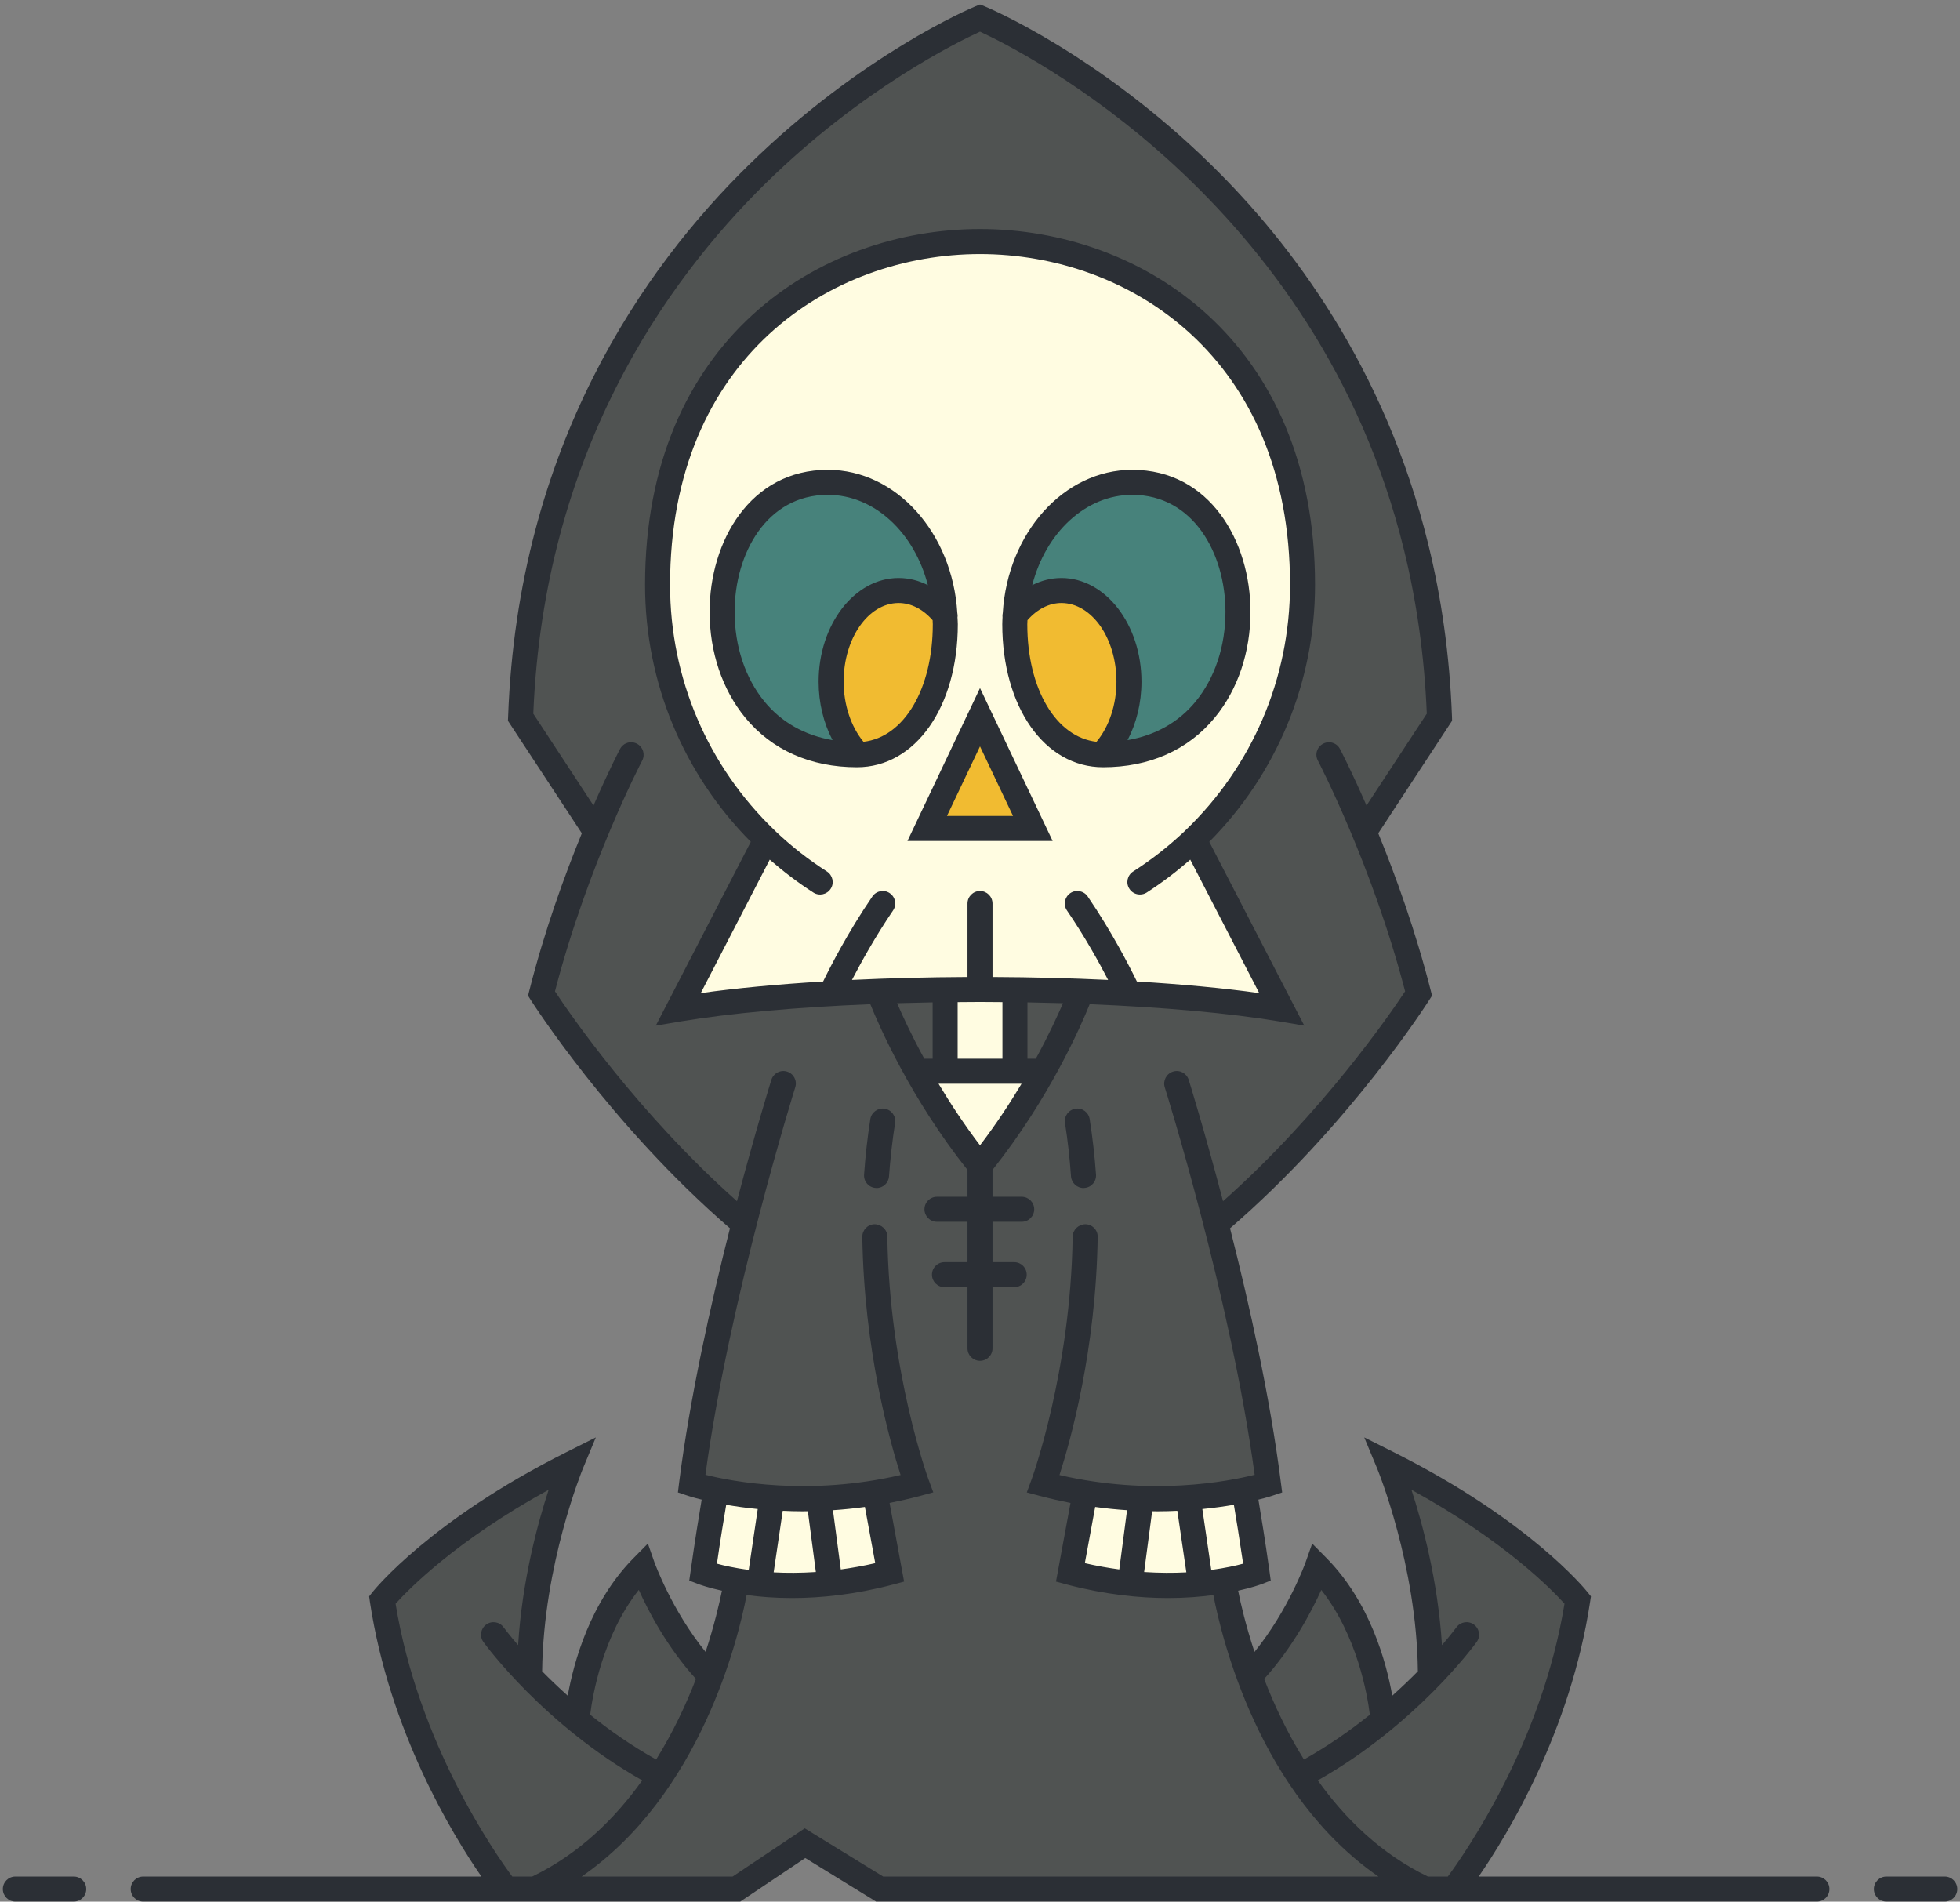 <?xml version="1.0" encoding="UTF-8" standalone="no"?>
<svg width="235px" height="228px" viewBox="0 0 235 228" version="1.1" xmlns="http://www.w3.org/2000/svg" xmlns:xlink="http://www.w3.org/1999/xlink">
    <rect x="0" y="0" width="235" height="228" fill="#808080" stroke="none"/>
    <!-- Generator: Sketch 39.1 (31720) - http://www.bohemiancoding.com/sketch -->
    <title>Slice 1</title>
    <desc>Created with Sketch.</desc>
    <defs></defs>
    <g id="Page-1" stroke="none" stroke-width="1" fill="none" fill-rule="evenodd">
        <path d="M99.735,89.233 C96.295,88.642 93.373,86.987 91.284,84.448 C88.896,81.542 87.58,77.605 87.58,73.36 C87.58,66.139 91.588,58.83 99.25,58.83 C104.996,58.83 110.013,63.333 111.734,70.035 L112.01,71.108 L111.023,70.606 C109.973,70.071 108.869,69.8 107.74,69.8 C105.346,69.8 103.079,71.027 101.355,73.256 C99.611,75.525 98.65,78.534 98.65,81.73 C98.65,84.152 99.208,86.496 100.263,88.508 L100.733,89.404 L99.735,89.233 L99.735,89.233 Z M134.747,88.508 C135.802,86.496 136.36,84.152 136.36,81.73 C136.36,75.152 132.277,69.8 127.26,69.8 C126.138,69.8 125.037,70.071 123.987,70.606 L123,71.108 L123.275,70.035 C124.997,63.333 130.01,58.83 135.75,58.83 C143.418,58.83 147.43,66.139 147.43,73.36 C147.43,77.605 146.114,81.542 143.726,84.447 C141.637,86.987 138.715,88.642 135.274,89.233 L134.277,89.404 L134.747,88.508 L134.747,88.508 Z" id="Fill-25" fill="#47827B"></path>
        <path d="M131.413,89.436 C126.265,88.842 122.67,82.836 122.67,74.83 C122.67,74.661 122.68,74.502 122.69,74.334 L122.702,74.164 L122.814,74.03 C124.079,72.592 125.658,71.8 127.26,71.8 C129.182,71.8 130.986,72.855 132.338,74.772 C133.643,76.645 134.36,79.115 134.36,81.73 C134.36,84.604 133.446,87.349 131.854,89.26 L131.681,89.467 L131.413,89.436 L131.413,89.436 Z M103.145,89.258 C101.559,87.343 100.65,84.599 100.65,81.73 C100.65,76.255 103.831,71.8 107.74,71.8 C109.348,71.8 110.931,72.592 112.195,74.03 L112.32,74.172 L112.32,74.36 C112.32,74.429 112.324,74.496 112.329,74.562 C112.334,74.651 112.34,74.738 112.34,74.83 C112.34,82.837 108.741,88.843 103.587,89.436 L103.317,89.467 L103.145,89.258 L103.145,89.258 Z M112.749,98.33 L117.5,88.324 L122.251,98.33 L112.749,98.33 L112.749,98.33 Z" id="Fill-26" fill="#F1BB31"></path>
        <path d="M99.25,56.83 C90.275,56.83 85.58,65.146 85.58,73.36 C85.58,78.067 87.056,82.457 89.736,85.722 C92.85,89.495 97.35,91.49 102.75,91.49 C109.466,91.49 114.34,84.483 114.34,74.83 C114.34,74.672 114.329,74.52 114.319,74.369 L114.298,73.988 L114.307,73.937 C114.325,73.83 114.32,73.726 114.292,73.599 C113.714,64.161 107.112,56.83 99.25,56.83 L99.25,56.83 Z M135.75,56.83 C127.894,56.83 121.296,64.161 120.729,73.52 C120.69,73.725 120.683,73.842 120.697,73.965 L120.687,74.317 C120.678,74.485 120.67,74.653 120.67,74.83 C120.67,84.483 125.54,91.49 132.25,91.49 C137.66,91.49 142.16,89.495 145.264,85.722 C147.95,82.462 149.43,78.071 149.43,73.36 C149.43,65.146 144.731,56.83 135.75,56.83 L135.75,56.83 Z M125.419,100.33 L117.5,83.665 L109.591,100.33 L125.419,100.33 L125.419,100.33 Z M92.137,102.277 L92.617,102.692 C94.361,104.202 96.057,105.48 97.8,106.599 C97.957,106.699 98.141,106.753 98.33,106.753 C98.675,106.753 98.993,106.579 99.18,106.289 C99.324,106.067 99.372,105.803 99.314,105.542 C99.256,105.28 99.101,105.055 98.877,104.909 C96.668,103.497 94.581,101.865 92.676,100.063 L92.647,100.042 L92.493,99.88 C84.333,92.04 79.84,81.47 79.84,70.12 C79.84,42.527 99.362,29.96 117.5,29.96 C135.643,29.96 155.17,42.527 155.17,70.12 C155.17,81.471 150.676,92.04 142.516,99.88 L142.488,99.919 L142.333,100.064 C140.397,101.886 138.31,103.516 136.129,104.911 C135.904,105.056 135.748,105.281 135.692,105.543 C135.637,105.802 135.685,106.066 135.829,106.286 C136.009,106.576 136.329,106.75 136.67,106.75 C136.872,106.75 137.054,106.699 137.21,106.599 C138.969,105.465 140.709,104.15 142.381,102.693 L142.862,102.275 L151.869,119.7 L150.91,119.565 C146.793,118.985 141.871,118.519 136.28,118.179 L135.988,118.161 L135.86,117.898 C135.072,116.276 132.924,112.041 129.998,107.762 C129.81,107.491 129.499,107.327 129.167,107.327 C128.966,107.327 128.77,107.388 128.602,107.503 C128.149,107.816 128.031,108.437 128.341,108.885 C130.514,112.058 132.239,115.191 133.304,117.261 L133.7,118.03 L132.836,117.989 C128.369,117.777 123.713,117.659 118.998,117.64 L118.5,117.638 L118.5,108.33 C118.5,107.779 118.051,107.33 117.5,107.33 C116.949,107.33 116.5,107.779 116.5,108.33 L116.5,117.638 L116.002,117.64 C111.292,117.659 106.64,117.777 102.174,117.989 L101.308,118.03 L101.706,117.26 C102.789,115.166 104.527,112.013 106.657,108.888 C106.81,108.666 106.867,108.403 106.818,108.142 C106.77,107.882 106.621,107.654 106.398,107.504 C106.231,107.387 106.039,107.327 105.84,107.327 C105.51,107.327 105.2,107.49 105.011,107.764 C102.075,112.043 99.927,116.277 99.14,117.898 L99.012,118.161 L98.72,118.179 C93.121,118.52 88.198,118.987 84.09,119.565 L83.131,119.7 L92.137,102.277 L92.137,102.277 Z M114.32,127.44 L114.32,119.656 L114.814,119.65 C115.706,119.64 116.598,119.63 117.5,119.63 C118.402,119.63 119.304,119.64 120.196,119.65 L120.69,119.656 L120.69,127.44 L114.32,127.44 L114.32,127.44 Z M117.102,137.622 C115.349,135.313 113.667,132.814 112.101,130.196 L111.648,129.44 L123.362,129.44 L122.909,130.196 C121.334,132.829 119.648,135.328 117.897,137.623 L117.499,138.146 L117.102,137.622 L117.102,137.622 Z M99.304,180.606 L99.838,180.571 C101.067,180.492 102.308,180.365 103.632,180.184 L104.105,180.12 L105.519,187.8 L105.052,187.907 C103.68,188.221 102.314,188.469 100.877,188.665 L100.38,188.733 L99.304,180.606 L99.304,180.606 Z M134.132,188.665 C132.673,188.467 131.307,188.218 129.958,187.907 L129.492,187.8 L130.905,180.119 L131.378,180.185 C132.662,180.361 133.936,180.491 135.163,180.571 L135.695,180.606 L134.63,188.733 L134.132,188.665 L134.132,188.665 Z M143.589,180.484 L144.111,180.432 C145.384,180.307 146.643,180.137 147.854,179.927 L148.35,179.842 L148.433,180.337 C148.651,181.633 149.086,184.274 149.544,187.407 L149.609,187.846 L149.18,187.962 C148.391,188.176 147.077,188.482 145.298,188.725 L144.807,188.792 L143.589,180.484 L143.589,180.484 Z M89.702,188.725 C87.799,188.463 86.458,188.134 85.828,187.962 L85.403,187.845 L85.465,187.409 C85.862,184.626 86.268,182.168 86.577,180.337 L86.661,179.841 L87.156,179.927 C88.342,180.134 89.602,180.304 90.899,180.432 L91.421,180.484 L90.192,188.793 L89.702,188.725 L89.702,188.725 Z M94.908,189.075 C94.146,189.075 93.42,189.055 92.733,189.019 L92.185,188.99 L93.422,180.616 L93.876,180.64 C94.628,180.68 95.399,180.7 96.21,180.7 L96.86,180.69 L97.298,180.69 L98.385,188.944 L97.852,188.979 C96.862,189.043 95.871,189.075 94.908,189.075 L94.908,189.075 Z M140.092,189.075 C139.128,189.075 138.138,189.043 137.147,188.979 L136.614,188.944 L137.702,180.69 L138.79,180.7 C139.601,180.7 140.382,180.68 141.134,180.64 L141.589,180.616 L142.814,188.99 L142.266,189.019 C141.579,189.055 140.854,189.075 140.092,189.075 L140.092,189.075 Z" id="Fill-27" fill="#FFFCE1"></path>
        <path d="M110.523,127.44 L110.381,127.179 C109.161,124.945 108.057,122.69 107.101,120.478 L106.809,119.801 L107.546,119.78 C108.947,119.74 110.368,119.71 111.81,119.68 L112.32,119.67 L112.32,127.44 L110.523,127.44 L110.523,127.44 Z M122.69,127.44 L122.69,119.669 L123.2,119.68 C124.632,119.71 126.053,119.74 127.464,119.78 L128.201,119.801 L127.909,120.478 C126.953,122.69 125.849,124.945 124.629,127.179 L124.487,127.44 L122.69,127.44 L122.69,127.44 Z M78.426,211.396 C75.706,209.875 73.021,208.052 70.446,205.98 L70.229,205.804 L70.264,205.527 C70.612,202.776 71.888,195.786 76.197,190.311 L76.708,189.661 L77.046,190.415 C78.068,192.697 80.307,197.103 83.81,200.964 L84.018,201.192 L83.906,201.48 C82.551,204.994 80.932,208.273 79.094,211.224 L78.842,211.629 L78.426,211.396 L78.426,211.396 Z M155.916,211.224 C154.078,208.273 152.459,204.994 151.104,201.48 L150.993,201.193 L151.199,200.965 C154.662,197.136 156.924,192.717 157.964,190.424 L158.304,189.674 L158.813,190.321 C163.284,196.008 164.477,203.4 164.736,205.529 L164.77,205.805 L164.553,205.98 C161.985,208.048 159.304,209.87 156.584,211.396 L156.168,211.63 L155.916,211.224 L155.916,211.224 Z M61.168,225.49 L61.019,225.288 C59.152,222.779 49.701,209.396 46.936,192.36 L46.898,192.124 L47.058,191.946 C48.565,190.269 54.354,184.323 65.539,178.181 L66.648,177.573 L66.255,178.775 C64.853,183.067 63.084,189.761 62.619,197.28 L62.543,198.507 L61.741,197.576 C60.643,196.301 60.01,195.457 59.965,195.389 C59.79,195.145 59.49,194.991 59.171,194.991 C58.96,194.991 58.757,195.058 58.585,195.183 C58.368,195.342 58.226,195.574 58.184,195.836 C58.142,196.097 58.206,196.36 58.363,196.574 C58.436,196.676 65.421,206.346 77.246,213.024 L77.729,213.297 L77.408,213.749 C73.652,219.032 69.151,222.966 64.027,225.44 L63.924,225.49 L61.168,225.49 L61.168,225.49 Z M105.835,133.411 C105.347,133.411 104.92,133.775 104.844,134.258 C104.51,136.375 104.26,138.598 104.099,140.865 C104.079,141.137 104.166,141.397 104.343,141.599 C104.516,141.797 104.757,141.915 105.02,141.931 L105.039,141.931 C105.632,141.931 106.058,141.525 106.091,141.008 C106.258,138.747 106.506,136.58 106.826,134.562 C106.868,134.302 106.805,134.042 106.649,133.827 C106.491,133.609 106.257,133.466 105.992,133.424 C105.938,133.415 105.887,133.411 105.835,133.411 L105.835,133.411 Z M129.176,133.411 C129.125,133.411 129.071,133.415 129.018,133.424 C128.752,133.466 128.519,133.609 128.361,133.827 C128.205,134.042 128.142,134.302 128.184,134.561 C128.511,136.622 128.755,138.79 128.909,141.005 C128.948,141.528 129.388,141.94 129.91,141.94 C130.25,141.915 130.491,141.796 130.666,141.596 C130.843,141.393 130.931,141.134 130.912,140.865 C130.756,138.677 130.501,136.454 130.156,134.258 C130.078,133.767 129.667,133.411 129.176,133.411 L129.176,133.411 Z M113.24,151.83 C112.688,151.83 112.24,152.279 112.24,152.83 C112.24,153.381 112.688,153.83 113.24,153.83 L116.5,153.83 L116.5,161.66 C116.5,162.211 116.949,162.66 117.5,162.66 C118.051,162.66 118.5,162.211 118.5,161.66 L118.5,153.83 L121.6,153.83 C122.151,153.83 122.6,153.381 122.6,152.83 C122.6,152.279 122.151,151.83 121.6,151.83 L118.5,151.83 L118.5,145.99 L122.5,145.99 C123.051,145.99 123.5,145.541 123.5,144.99 C123.5,144.439 123.051,143.99 122.5,143.99 L118.5,143.99 L118.5,140.095 L118.608,139.959 C125.468,131.327 129.204,122.664 130.186,120.214 L130.317,119.886 L130.67,119.901 C139.631,120.266 147.526,120.984 153.502,121.977 L155.476,122.31 L144.378,100.836 L144.635,100.578 C152.718,92.434 157.17,81.618 157.17,70.12 C157.17,41.153 136.606,27.96 117.5,27.96 C98.398,27.96 77.84,41.153 77.84,70.12 C77.84,81.618 82.292,92.434 90.375,100.578 L90.631,100.836 L79.534,122.31 L81.497,121.977 C87.47,120.985 95.365,120.267 104.33,119.901 L104.682,119.886 L104.813,120.213 C105.815,122.688 109.61,131.426 116.392,139.959 L116.5,140.095 L116.5,143.99 L112.34,143.99 C111.789,143.99 111.34,144.439 111.34,144.99 C111.34,145.541 111.789,145.99 112.34,145.99 L116.5,145.99 L116.5,151.83 L113.24,151.83 L113.24,151.83 Z M105.749,225.49 L96.501,219.803 L87.992,225.49 L68.137,225.49 L69.456,224.579 C83.541,214.842 87.998,196.527 89.029,191.146 L89.118,190.681 L89.587,190.744 C91.328,190.98 93.132,191.1 94.95,191.1 C98.867,191.1 102.896,190.564 106.923,189.507 L107.824,189.266 L106.079,179.807 L106.561,179.71 C107.941,179.431 109.092,179.166 110.182,178.877 L111.241,178.59 L110.861,177.563 C110.816,177.448 106.122,164.62 105.89,148.267 C105.883,147.718 105.439,147.294 104.858,147.28 C104.609,147.283 104.359,147.39 104.173,147.581 C103.987,147.772 103.887,148.026 103.89,148.294 C104.088,161.734 107.149,172.634 108.456,176.696 L108.623,177.214 L108.093,177.337 C104.262,178.226 100.288,178.677 96.282,178.677 C90.726,178.677 86.489,177.817 84.458,177.305 L84.025,177.196 L84.084,176.753 C86.825,156.453 94.051,132.857 94.866,130.234 C94.954,129.955 94.93,129.685 94.807,129.449 C94.684,129.212 94.475,129.037 94.219,128.956 C94.121,128.925 94.02,128.909 93.918,128.909 C93.482,128.909 93.099,129.191 92.966,129.611 C92.949,129.663 91.103,135.573 88.843,144.147 L88.636,144.934 L88.028,144.393 C75.946,133.655 67.661,121.469 66.123,119.135 L66,118.95 L66.056,118.735 C70.014,103.446 76.496,91.071 76.56,90.952 C76.811,90.469 76.624,89.866 76.139,89.613 C75.988,89.534 75.83,89.494 75.666,89.494 C75.296,89.494 74.958,89.7 74.782,90.033 C74.765,90.065 73.468,92.531 71.619,96.779 L71.25,97.628 L63.434,85.71 L63.44,85.55 C64.717,54.223 79.36,33.512 91.419,21.654 C102.869,10.402 114.118,4.796 117.292,3.345 L117.5,3.25 L117.709,3.346 C121.837,5.243 158.347,23.119 168.826,65.831 C170.367,72.11 171.29,78.744 171.569,85.55 L171.576,85.71 L163.75,97.627 L163.381,96.779 C161.533,92.533 160.235,90.065 160.224,90.045 C160.046,89.699 159.71,89.494 159.339,89.494 C159.177,89.494 159.021,89.533 158.875,89.611 C158.632,89.736 158.458,89.942 158.379,90.196 C158.3,90.449 158.325,90.719 158.451,90.954 C159.606,93.221 165.348,104.833 168.954,118.735 L169.01,118.95 L168.886,119.136 C166.695,122.442 158.639,134.032 146.972,144.394 L146.363,144.934 L146.156,144.147 C143.915,135.601 142.061,129.663 142.045,129.617 C141.911,129.191 141.528,128.909 141.091,128.909 C140.99,128.909 140.889,128.925 140.791,128.956 C140.266,129.123 139.968,129.687 140.128,130.215 C140.197,130.411 148.056,155.488 150.925,176.753 L150.985,177.196 L150.552,177.305 C148.521,177.817 144.284,178.677 138.724,178.677 C134.718,178.677 130.745,178.226 126.917,177.337 L126.387,177.214 L126.554,176.696 C127.861,172.633 130.922,161.731 131.11,148.293 C131.116,148.026 131.019,147.777 130.835,147.587 C130.648,147.392 130.395,147.283 130.124,147.28 C129.576,147.294 129.123,147.73 129.11,148.272 C128.877,164.646 124.193,177.448 124.146,177.571 L123.769,178.597 L124.828,178.877 C125.938,179.172 127.122,179.444 128.448,179.71 L128.931,179.806 L127.186,189.267 L128.08,189.507 C132.113,190.564 136.142,191.1 140.05,191.1 C141.879,191.1 143.684,190.98 145.413,190.744 L145.881,190.681 L145.971,191.145 C147.013,196.534 151.504,214.873 165.554,224.578 L166.874,225.49 L105.749,225.49 L105.749,225.49 Z M171.085,225.49 L170.982,225.44 C165.871,222.975 161.366,219.042 157.593,213.75 L157.27,213.298 L157.754,213.024 C169.588,206.346 176.574,196.676 176.643,196.579 C176.804,196.359 176.868,196.097 176.826,195.836 C176.785,195.574 176.642,195.342 176.425,195.184 C176.252,195.058 176.05,194.991 175.837,194.991 C175.517,194.991 175.213,195.146 175.024,195.405 C174.991,195.454 174.369,196.288 173.271,197.574 L172.469,198.513 L172.391,197.281 C171.914,189.725 170.15,183.047 168.755,178.775 L168.362,177.573 L169.471,178.181 C180.655,184.323 186.444,190.269 187.952,191.946 L188.112,192.124 L188.074,192.361 C185.31,209.327 175.858,222.766 173.992,225.287 L173.842,225.49 L171.085,225.49 L171.085,225.49 Z" id="Fill-28" fill="#505352"></path>
        <path d="M8.84,224.99 L1.84,224.99 C1.01,224.99 0.34,225.66 0.34,226.49 C0.34,227.32 1.01,227.99 1.84,227.99 L8.84,227.99 C9.67,227.99 10.34,227.32 10.34,226.49 C10.34,225.66 9.67,224.99 8.84,224.99 L8.84,224.99 Z M122.48,129.94 L112.53,129.94 C113.93,132.28 115.58,134.79 117.5,137.32 C119.43,134.79 121.08,132.28 122.48,129.94 L122.48,129.94 Z M111.82,120.18 C110.38,120.21 108.96,120.24 107.56,120.28 C108.2,121.76 109.28,124.12 110.82,126.94 L111.82,126.94 L111.82,120.18 L111.82,120.18 Z M117.5,120.13 C116.6,120.13 115.71,120.14 114.82,120.15 L114.82,126.94 L120.19,126.94 L120.19,120.15 C119.3,120.14 118.4,120.13 117.5,120.13 L117.5,120.13 Z M116,117.14 L116,108.33 C116,107.5 116.67,106.83 117.5,106.83 C118.33,106.83 119,107.5 119,108.33 L119,117.14 C123.78,117.16 128.44,117.28 132.86,117.49 C131.81,115.45 130.08,112.31 127.93,109.17 C127.46,108.49 127.64,107.56 128.32,107.09 C129.01,106.62 129.94,106.8 130.41,107.48 C133.33,111.75 135.47,115.95 136.31,117.68 C141.74,118.01 146.72,118.47 150.98,119.07 L142.71,103.07 C141.08,104.49 139.34,105.82 137.48,107.02 C137.23,107.18 136.95,107.25 136.67,107.25 C136.18,107.25 135.69,107.01 135.41,106.56 C134.96,105.87 135.16,104.94 135.86,104.49 C138.08,103.07 140.12,101.46 141.99,99.7 C142.04,99.63 142.1,99.57 142.17,99.52 C150.1,91.9 154.67,81.38 154.67,70.12 C154.67,42.87 135.4,30.46 117.5,30.46 C99.6,30.46 80.34,42.87 80.34,70.12 C80.34,81.38 84.91,91.9 92.84,99.52 C92.91,99.57 92.97,99.63 93.02,99.7 C94.88,101.46 96.93,103.07 99.15,104.49 C99.84,104.94 100.05,105.87 99.6,106.56 C99.15,107.26 98.22,107.46 97.53,107.02 C95.66,105.82 93.93,104.49 92.29,103.07 L84.02,119.07 C88.28,118.47 93.27,118.01 98.69,117.68 C99.53,115.95 101.67,111.75 104.6,107.48 C105.07,106.8 106,106.62 106.68,107.09 C107.37,107.56 107.54,108.49 107.07,109.17 C104.93,112.31 103.2,115.46 102.15,117.49 C106.57,117.28 111.23,117.16 116,117.14 L116,117.14 Z M127.45,120.28 C126.04,120.24 124.62,120.21 123.19,120.18 L123.19,126.94 L124.19,126.94 C125.73,124.12 126.81,121.76 127.45,120.28 L127.45,120.28 Z M123.1,152.83 C123.1,153.66 122.43,154.33 121.6,154.33 L119,154.33 L119,161.66 C119,162.49 118.33,163.16 117.5,163.16 C116.67,163.16 116,162.49 116,161.66 L116,154.33 L113.24,154.33 C112.41,154.33 111.74,153.66 111.74,152.83 C111.74,152 112.41,151.33 113.24,151.33 L116,151.33 L116,146.49 L112.34,146.49 C111.51,146.49 110.84,145.82 110.84,144.99 C110.84,144.16 111.51,143.49 112.34,143.49 L116,143.49 L116,140.27 C109.15,131.65 105.39,122.97 104.35,120.4 C95.54,120.76 87.6,121.47 81.58,122.47 L78.63,122.97 L90.02,100.93 C81.97,92.82 77.34,81.85 77.34,70.12 C77.34,40.81 98.16,27.46 117.5,27.46 C136.85,27.46 157.67,40.81 157.67,70.12 C157.67,81.85 153.04,92.82 144.99,100.93 L156.38,122.97 L153.42,122.47 C147.4,121.47 139.47,120.76 130.65,120.4 C129.62,122.97 125.85,131.65 119,140.27 L119,143.49 L122.5,143.49 C123.33,143.49 124,144.16 124,144.99 C124,145.82 123.33,146.49 122.5,146.49 L119,146.49 L119,151.33 L121.6,151.33 C122.43,151.33 123.1,152 123.1,152.83 L123.1,152.83 Z M111.84,74.83 C111.84,74.67 111.82,74.52 111.82,74.36 C110.65,73.03 109.22,72.3 107.74,72.3 C104.11,72.3 101.15,76.53 101.15,81.73 C101.15,84.51 102.04,87.14 103.53,88.94 C108.39,88.38 111.84,82.62 111.84,74.83 L111.84,74.83 Z M98.15,81.73 C98.15,78.3 99.23,75.2 100.96,72.95 C102.7,70.7 105.09,69.3 107.74,69.3 C108.97,69.3 110.15,69.6 111.25,70.16 C109.64,63.89 104.87,59.33 99.25,59.33 C91.92,59.33 88.08,66.38 88.08,73.36 C88.08,77.49 89.36,81.32 91.67,84.13 C93.71,86.61 96.5,88.17 99.82,88.74 C98.75,86.7 98.15,84.28 98.15,81.73 L98.15,81.73 Z M102.75,91.99 C97.19,91.99 92.56,89.93 89.35,86.04 C86.6,82.69 85.08,78.18 85.08,73.36 C85.08,64.89 89.95,56.33 99.25,56.33 C107.47,56.33 114.2,63.91 114.78,73.49 C114.82,73.67 114.83,73.84 114.8,74.02 C114.81,74.29 114.84,74.55 114.84,74.83 C114.84,84.77 109.75,91.99 102.75,91.99 L102.75,91.99 Z M106.07,132.93 C105.26,132.8 104.48,133.36 104.35,134.18 C104.01,136.34 103.76,138.58 103.6,140.83 C103.54,141.66 104.16,142.38 104.99,142.43 C105.03,142.44 105.06,142.44 105.1,142.44 C105.88,142.44 106.54,141.83 106.59,141.04 C106.75,138.88 106.99,136.72 107.32,134.64 C107.45,133.83 106.89,133.06 106.07,132.93 L106.07,132.93 Z M113.54,97.83 L121.46,97.83 L117.5,89.49 L113.54,97.83 L113.54,97.83 Z M126.21,100.83 L108.8,100.83 L117.5,82.5 L126.21,100.83 L126.21,100.83 Z M123.17,74.83 C123.17,82.62 126.62,88.38 131.47,88.94 C132.97,87.14 133.86,84.51 133.86,81.73 C133.86,79.13 133.12,76.77 131.93,75.06 C130.73,73.36 129.08,72.3 127.26,72.3 C125.79,72.3 124.36,73.03 123.19,74.36 C123.18,74.52 123.17,74.67 123.17,74.83 L123.17,74.83 Z M123.76,70.16 C124.86,69.6 126.04,69.3 127.26,69.3 C132.55,69.3 136.86,74.88 136.86,81.73 C136.86,84.28 136.26,86.7 135.19,88.74 C138.51,88.17 141.3,86.61 143.34,84.13 C145.65,81.32 146.93,77.49 146.93,73.36 C146.93,66.38 143.09,59.33 135.75,59.33 C130.14,59.33 125.37,63.89 123.76,70.16 L123.76,70.16 Z M120.17,74.83 C120.17,74.55 120.19,74.29 120.2,74.02 C120.18,73.84 120.19,73.67 120.23,73.49 C120.81,63.91 127.54,56.33 135.75,56.33 C145.06,56.33 149.93,64.89 149.93,73.36 C149.93,78.18 148.41,82.69 145.65,86.04 C142.45,89.93 137.81,91.99 132.25,91.99 C125.25,91.99 120.17,84.77 120.17,74.83 L120.17,74.83 Z M128.94,132.93 C128.12,133.06 127.56,133.83 127.69,134.64 C128.02,136.72 128.26,138.88 128.41,141.04 C128.47,141.83 129.13,142.44 129.91,142.44 C129.94,142.44 129.98,142.44 130.02,142.43 C130.84,142.38 131.47,141.66 131.41,140.83 C131.25,138.58 130.99,136.34 130.65,134.18 C130.52,133.36 129.76,132.8 128.94,132.93 L128.94,132.93 Z M173.59,224.99 C175.67,222.18 184.85,209.04 187.58,192.28 C186.06,190.59 180.34,184.72 169.23,178.62 C170.54,182.63 172.4,189.49 172.89,197.25 C174,195.95 174.6,195.14 174.62,195.11 C175.11,194.44 176.05,194.29 176.72,194.78 C177.39,195.27 177.54,196.2 177.05,196.87 C176.75,197.29 169.73,206.84 158,213.46 C161.28,218.06 165.58,222.28 171.2,224.99 L173.59,224.99 L173.59,224.99 Z M131.31,180.68 L130.07,187.42 C131.5,187.75 132.88,187.99 134.2,188.17 L135.13,181.07 C133.9,180.99 132.62,180.86 131.31,180.68 L131.31,180.68 Z M141.16,181.14 C140.4,181.18 139.61,181.2 138.79,181.2 C138.58,181.2 138.36,181.19 138.14,181.19 L137.18,188.48 C139.03,188.6 140.73,188.6 142.24,188.52 L141.16,181.14 L141.16,181.14 Z M100.81,188.17 C102.13,187.99 103.5,187.75 104.94,187.42 L103.7,180.68 C102.38,180.86 101.11,180.99 99.87,181.07 L100.81,188.17 L100.81,188.17 Z M97.82,188.48 L96.86,181.19 C96.65,181.19 96.42,181.2 96.21,181.2 C95.39,181.2 94.61,181.18 93.85,181.14 L92.76,188.52 C94.27,188.6 95.97,188.6 97.82,188.48 L97.82,188.48 Z M165.27,224.99 C151.04,215.16 146.53,196.67 145.48,191.24 C143.94,191.45 142.12,191.6 140.05,191.6 C136.62,191.6 132.53,191.19 127.95,189.99 L126.61,189.63 L128.35,180.2 C127.15,179.96 125.94,179.69 124.7,179.36 L123.11,178.94 L123.68,177.39 C123.73,177.26 128.38,164.45 128.61,148.26 C128.63,147.43 129.31,146.8 130.13,146.78 C130.96,146.79 131.63,147.47 131.61,148.3 C131.42,161.86 128.31,172.87 127.03,176.85 C138.05,179.41 147.26,177.62 150.43,176.82 C147.58,155.7 139.74,130.62 139.65,130.36 C139.41,129.57 139.85,128.73 140.64,128.48 C141.43,128.23 142.27,128.67 142.52,129.46 C142.56,129.58 144.41,135.52 146.64,144.02 C158.53,133.46 166.72,121.5 168.47,118.86 C164.54,103.71 158.07,91.32 158.01,91.19 C157.62,90.46 157.9,89.55 158.64,89.17 C159.37,88.78 160.28,89.06 160.66,89.8 C160.69,89.85 162.02,92.4 163.84,96.58 L171.07,85.57 C170.78,78.51 169.82,71.98 168.34,65.95 C157.99,23.76 122.46,6.08 117.5,3.8 C114.83,5.02 103.33,10.65 91.77,22.01 C79.76,33.82 65.21,54.4 63.94,85.57 L71.16,96.58 C72.98,92.4 74.31,89.85 74.34,89.8 C74.73,89.06 75.63,88.78 76.37,89.17 C77.1,89.55 77.38,90.46 77,91.19 C76.93,91.32 70.46,103.72 66.54,118.86 C68.28,121.5 76.49,133.47 88.36,144.02 C90.6,135.52 92.45,129.58 92.49,129.46 C92.74,128.67 93.58,128.23 94.37,128.48 C95.16,128.73 95.6,129.57 95.35,130.36 C95.27,130.62 87.43,155.71 84.58,176.82 C87.75,177.62 96.95,179.41 107.98,176.85 C106.7,172.87 103.59,161.86 103.39,148.3 C103.38,147.47 104.04,146.79 104.87,146.78 C105.7,146.8 106.38,147.43 106.39,148.26 C106.62,164.48 111.28,177.26 111.33,177.39 L111.9,178.93 L110.31,179.36 C109.07,179.69 107.85,179.96 106.66,180.2 L108.4,189.63 L107.05,189.99 C102.48,191.19 98.39,191.6 94.95,191.6 C92.89,191.6 91.07,191.45 89.52,191.24 C88.48,196.67 83.96,215.16 69.74,224.99 L87.84,224.99 L94.89,220.28 L96.49,219.21 L105.89,224.99 L165.27,224.99 L165.27,224.99 Z M63.81,224.99 C69.42,222.28 73.73,218.06 77,213.46 C65.28,206.84 58.26,197.29 57.96,196.87 C57.47,196.2 57.62,195.27 58.29,194.78 C58.96,194.29 59.9,194.44 60.38,195.11 C60.4,195.14 61,195.95 62.12,197.25 C62.6,189.49 64.47,182.63 65.78,178.62 C54.67,184.72 48.95,190.59 47.43,192.28 C50.15,209.04 59.33,222.18 61.42,224.99 L63.81,224.99 L63.81,224.99 Z M70.76,205.59 C73.07,207.45 75.72,209.31 78.67,210.96 C80.7,207.7 82.26,204.36 83.44,201.3 C80.01,197.52 77.75,193.21 76.59,190.62 C72.23,196.16 71.05,203.3 70.76,205.59 L70.76,205.59 Z M89.77,188.23 L90.85,180.93 C89.43,180.79 88.16,180.61 87.07,180.42 C86.81,181.96 86.38,184.54 85.96,187.48 C86.8,187.71 88.1,188 89.77,188.23 L89.77,188.23 Z M149.05,187.48 C148.62,184.54 148.2,181.96 147.94,180.42 C146.84,180.61 145.58,180.79 144.16,180.93 L145.23,188.23 C146.91,188 148.2,187.71 149.05,187.48 L149.05,187.48 Z M151.57,201.3 C152.75,204.36 154.31,207.7 156.34,210.96 C159.28,209.31 161.93,207.45 164.24,205.59 C163.96,203.29 162.76,196.15 158.42,190.63 C157.25,193.21 154.99,197.52 151.57,201.3 L151.57,201.3 Z M219.34,226.49 C219.34,227.32 218.67,227.99 217.84,227.99 L105.04,227.99 L96.55,222.77 L88.76,227.99 L17.17,227.99 C16.34,227.99 15.67,227.32 15.67,226.49 C15.67,225.66 16.34,224.99 17.17,224.99 L57.72,224.99 C54.24,219.95 46.7,207.58 44.35,192.05 L44.26,191.4 L44.66,190.89 C44.94,190.54 51.65,182.27 67.83,174.15 L71.44,172.34 L69.89,176.07 C69.84,176.19 65.15,187.6 65,200.38 C65.9,201.3 66.93,202.28 68.07,203.31 C68.78,199.34 70.74,192.07 76,186.77 L77.68,185.07 L78.47,187.33 C78.5,187.39 80.53,193.05 84.6,198.06 C85.64,194.87 86.25,192.24 86.56,190.72 C84.86,190.35 83.88,189.98 83.76,189.94 L82.64,189.51 L82.81,188.33 C83.31,184.77 83.83,181.56 84.13,179.8 C83.14,179.56 82.55,179.37 82.45,179.33 L81.28,178.94 L81.43,177.72 C82.72,167.55 85.22,156.33 87.52,147.27 C73.17,134.88 63.75,120.07 63.65,119.92 L63.31,119.38 L63.47,118.75 C65.28,111.59 67.68,104.99 69.76,99.91 L60.9,86.42 L60.92,85.94 C62.1,53.46 77.25,32.04 89.76,19.79 C103.3,6.52 116.38,1 116.93,0.77 L117.5,0.54 L118.08,0.77 C118.63,1 131.71,6.52 145.25,19.79 C154.87,29.22 166.06,44.08 171.24,65.23 C172.8,71.56 173.81,78.46 174.09,85.94 L174.1,86.42 L165.25,99.91 C167.33,104.99 169.72,111.59 171.54,118.75 L171.7,119.38 L171.35,119.92 C171.26,120.07 161.84,134.88 147.48,147.27 C149.78,156.33 152.29,167.55 153.57,177.72 L153.73,178.94 L152.56,179.33 C152.46,179.37 151.87,179.56 150.88,179.8 C151.18,181.56 151.7,184.77 152.2,188.33 L152.36,189.51 L151.25,189.94 C151.13,189.98 150.14,190.35 148.45,190.72 C148.75,192.24 149.36,194.87 150.41,198.06 C154.48,193.05 156.51,187.39 156.53,187.33 L157.33,185.07 L159.01,186.77 C164.27,192.07 166.23,199.34 166.93,203.31 C168.07,202.28 169.1,201.3 170,200.38 C169.86,187.6 165.17,176.19 165.12,176.07 L163.57,172.34 L167.18,174.15 C183.35,182.27 190.06,190.54 190.34,190.89 L190.75,191.4 L190.65,192.05 C188.3,207.58 180.77,219.95 177.29,224.99 L217.84,224.99 C218.67,224.99 219.34,225.66 219.34,226.49 L219.34,226.49 Z M234.67,226.49 C234.67,227.32 234,227.99 233.17,227.99 L226.17,227.99 C225.34,227.99 224.67,227.32 224.67,226.49 C224.67,225.66 225.34,224.99 226.17,224.99 L233.17,224.99 C234,224.99 234.67,225.66 234.67,226.49 L234.67,226.49 Z" id="Fill-29" fill="#2B2F35"></path>
    </g>
</svg>